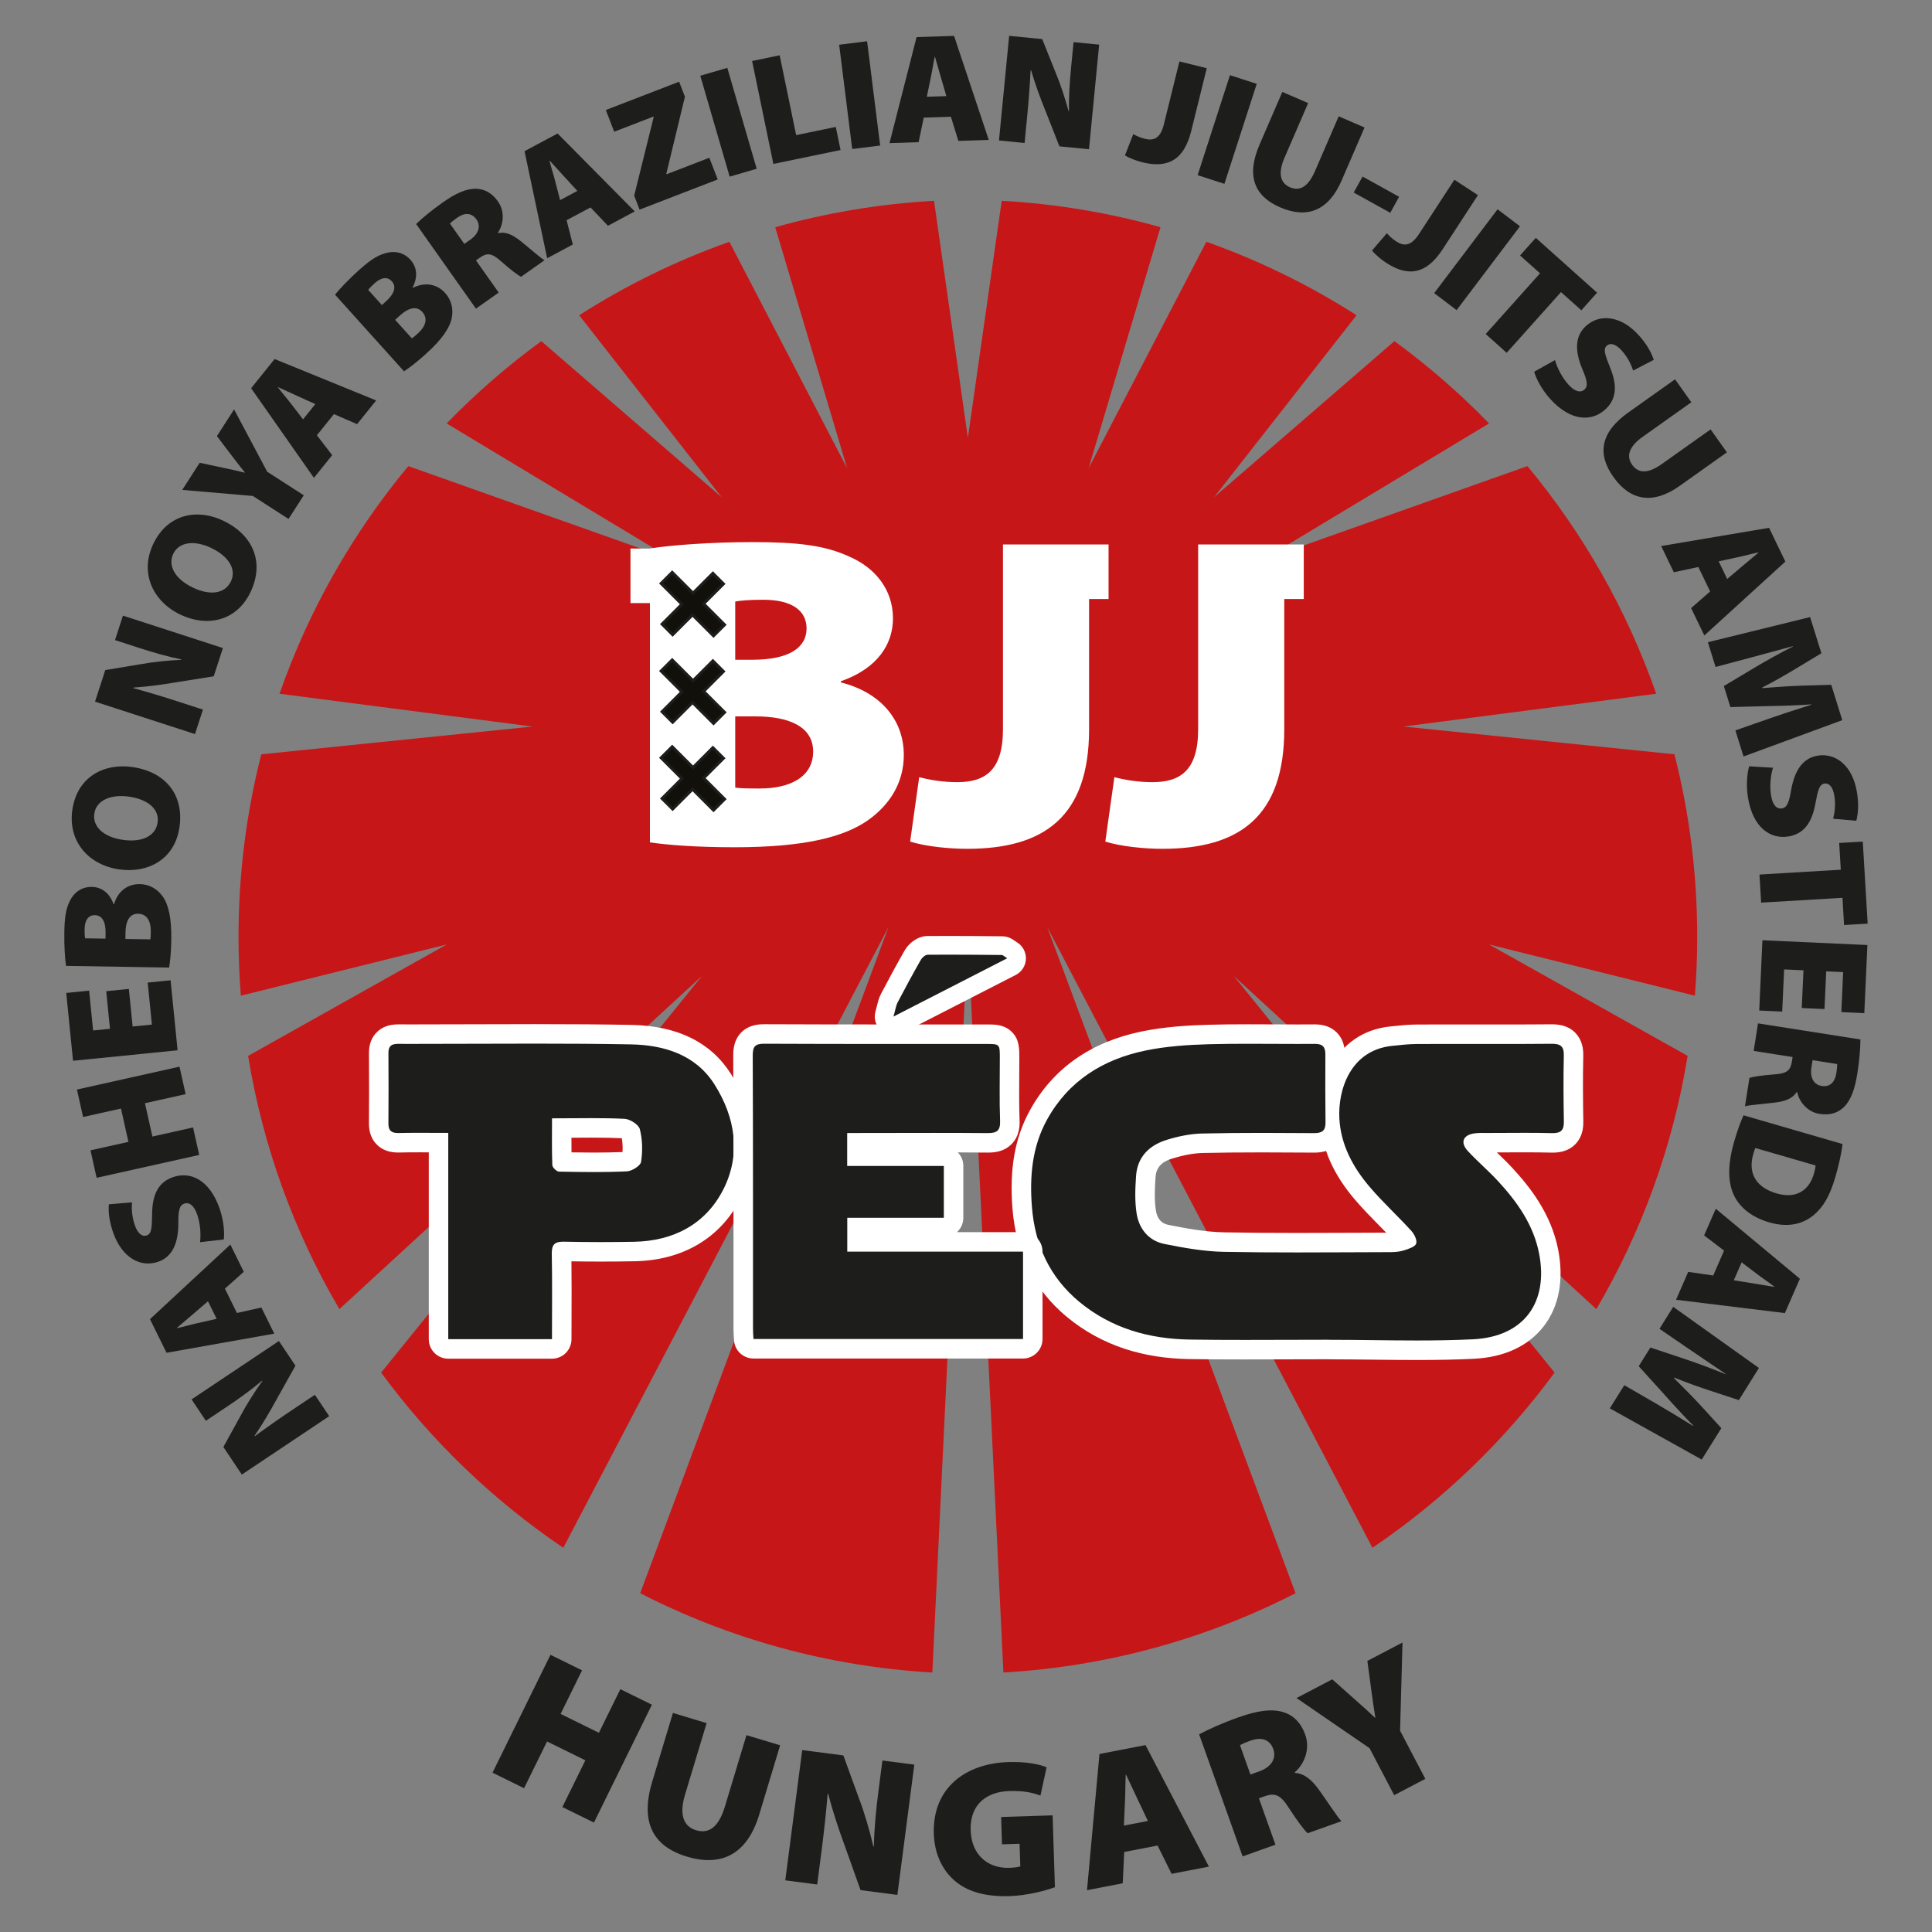 <?xml version="1.0" encoding="utf-8"?>
<!-- Generator: Adobe Illustrator 25.0.1, SVG Export Plug-In . SVG Version: 6.00 Build 0)  -->
<svg version="1.1" id="Layer_1" xmlns="http://www.w3.org/2000/svg" xmlns:xlink="http://www.w3.org/1999/xlink" x="0px" y="0px"
	 viewBox="0 0 2000 2000" style="enable-background:new 0 0 2000 2000;" xml:space="preserve">
<rect x="0" y="0" width="2000" height="2000" fill="#808080" stroke="none"/>
<style type="text/css">
	.st0{fill:#C71617;}
	.st1{fill:#FFFFFF;}
	.st2{fill:#12100B;}
	.st3{fill:none;stroke:#1D1D1B;stroke-width:3;}
	.st4{fill:#1D1D1B;}
	.st5{clip-path:url(#SVGID_2_);fill:#1D1D1B;}
	.st6{clip-path:url(#SVGID_4_);fill:#1D1D1B;}
</style>
<g>
	<path class="st0" d="M1756.94,969.69c0-65.18-8.18-128.45-23.56-188.85l-280.55-28.73l261.66-33.95
		c-30.29-86.76-75.79-166.38-133.33-235.65l-275.01,97.56l235.34-141.73c-30.17-31.07-62.94-59.6-97.99-85.2l-186.72,161.61
		l147.52-188.42c-48.39-30.93-100.49-56.55-155.5-76.04l-121.9,234.46l74.45-249.55c-52.71-14.85-107.72-24.19-164.39-27.34
		l-35.02,245.44L966.9,207.88c-56.67,3.15-111.68,12.49-164.38,27.34l74.44,249.55L755.06,250.3
		c-55.01,19.49-107.11,45.11-155.5,76.04l147.52,188.42L560.36,353.15c-35.05,25.6-67.83,54.12-97.99,85.2l235.34,141.73
		L422.7,482.52c-57.54,69.27-103.04,148.89-133.33,235.65l261.66,33.95l-280.54,28.73c-15.38,60.39-23.57,123.67-23.57,188.85
		c0,20.55,0.82,40.89,2.42,61.03l213.11-53.03l-205.6,115.34c15.33,94.31,47.95,182.8,94.49,262.15l375.42-345.01l-332.2,410.72
		c51.94,70.72,115.78,132.15,188.57,181.35l336.74-642.77l-257.15,689.81c91.63,46.91,193.99,75.83,302.44,82.11l36.78-764.69
		l36.78,764.69c108.44-6.28,210.8-35.2,302.43-82.11l-257.16-689.81l336.75,642.77c72.78-49.2,136.63-110.63,188.56-181.35
		l-332.19-410.72l375.42,345.01c46.55-79.34,79.17-167.84,94.5-262.15l-205.6-115.34l213.11,53.03
		C1756.11,1010.58,1756.94,990.24,1756.94,969.69"/>
	<path class="st1" d="M870.41,706.42v-1.15c38.66-13.57,53.98-38.98,53.98-65.09c0-30.24-18.9-52.55-44.84-63.82
		c-25.94-12.08-54.47-15.18-101.52-15.18c-41.13,0-85.1,3.22-105.23,6.67v0h-20.12v56.49h20.12v247.68
		c17.91,2.65,47.43,5.06,87.69,5.06c71.39,0,112.76-10.35,137.83-27.83c22.11-15.53,37.3-38.41,37.3-67.62
		C935.62,744.83,911.17,716.66,870.41,706.42 M761.1,622.71c5.8-1.04,14.2-1.84,29.15-1.84c29.89,0,44.71,11.5,44.71,29.67
		c0,20.01-18.28,32.43-55.95,32.43H761.1V622.71z M786.79,816.25c-11.49,0-19.14,0-25.69-0.92v-73.71h21.37
		c33.47,0,59.28,10.12,59.28,36.34C841.75,805.21,816.44,816.25,786.79,816.25z"/>
	<path class="st1" d="M1329.48,563.6h-89.17v191.47c0,42.78-18.77,54.63-47.43,54.63c-14.45,0-28.41-2.3-39.28-5.18l-9.39,66.7
		c16.67,5.17,40.88,7.47,59.04,7.47c79.91,0,126.22-33.47,126.22-123.86V620.09h20.18V563.6H1329.48"/>
	<path class="st1" d="M1147.58,620.09V563.6h-109.32v191.47c0,42.78-18.78,54.63-47.43,54.63c-14.45,0-28.41-2.3-39.28-5.18
		l-9.39,66.7c16.67,5.17,40.88,7.47,59.03,7.47c79.91,0,126.22-33.47,126.22-123.86V620.09H1147.58"/>
	<polyline class="st2" points="695.85,592.49 717.4,614.04 737.98,593.46 748.94,604.42 728.36,625 750.12,646.76 738.64,658.23 
		716.89,636.48 696.31,657.06 685.34,646.09 705.92,625.51 684.37,603.96 695.85,592.49 	"/>
	<polygon class="st3" points="695.85,592.49 717.4,614.04 737.98,593.46 748.94,604.42 728.36,625 750.12,646.76 738.64,658.23 
		716.89,636.48 696.31,657.06 685.34,646.09 705.92,625.51 684.37,603.96 	"/>
	<polyline class="st2" points="695.85,683.14 717.4,704.69 737.98,684.11 748.94,695.08 728.36,715.66 750.12,737.41 738.64,748.89 
		716.89,727.14 696.31,747.72 685.34,736.75 705.92,716.17 684.37,694.62 695.85,683.14 	"/>
	<polygon class="st3" points="695.85,683.14 717.4,704.69 737.98,684.11 748.94,695.08 728.36,715.66 750.12,737.41 738.64,748.89 
		716.89,727.14 696.31,747.72 685.34,736.75 705.92,716.17 684.37,694.62 	"/>
	<polyline class="st2" points="695.85,773 717.4,794.55 737.98,773.97 748.94,784.93 728.36,805.51 750.12,827.27 738.64,838.74 
		716.89,816.99 696.31,837.57 685.34,826.6 705.92,806.02 684.37,784.47 695.85,773 	"/>
	<polygon class="st3" points="695.85,773 717.4,794.55 737.98,773.97 748.94,784.93 728.36,805.51 750.12,827.27 738.64,838.74 
		716.89,816.99 696.31,837.57 685.34,826.6 705.92,806.02 684.37,784.47 	"/>
	<path class="st4" d="M1466.7,1397.78c-15.31,0-30.86-0.18-45.9-0.35c-14.99-0.18-30.47-0.36-45.67-0.36c-0.4,0-0.8-0.02-1.19-0.06
		c-14.07,0-28.36,0.05-42.19,0.1c-14.24,0.05-28.96,0.1-43.45,0.1c-21.8,0-39.76-0.11-56.51-0.35
		c-48.06-0.7-88.79-14.66-121.09-41.5c-31.43-26.11-49.11-61.49-52.53-105.1c-3.07-39.13,2.31-69.68,16.92-96.11
		c22.3-40.33,58.75-66.04,108.35-76.38c24.08-5.02,49.05-6.29,68.11-6.83c11.73-0.33,24.53-0.48,40.26-0.48
		c8.56,0,17.26,0.04,25.67,0.08c8.38,0.05,17.06,0.09,25.57,0.09c6.48,0,12.27-0.02,17.72-0.07l0.39-0.01
		c6.8,0,11.88,1.79,15.55,5.48c5.43,5.46,5.41,13.05,5.39,15.54c-0.03,8.74-0.07,18.08-0.07,27.74c1.72-4.79,3.8-9.31,6.22-13.49
		c11.19-19.26,29.01-30.71,51.55-33.1l2.03-0.22c8.16-0.87,16.59-1.78,25.15-1.81c9.66-0.03,20.01-0.05,32.57-0.05
		c8.42,0,16.83,0.01,25.24,0.02c8.41,0.01,16.83,0.01,25.23,0.01c15.24,0,35.34-0.02,55.69-0.19h0.53c5.43,0,12.31,0.65,17.31,5.78
		c5.04,5.15,5.47,12.02,5.36,16.74c-0.56,24.28-0.29,47.94,0.05,67.88c0.07,4.69-0.4,11.52-5.44,16.64
		c-5.54,5.64-13.42,5.64-16,5.64c-0.37,0-0.75,0-1.14-0.01c-8.32-0.21-17.29-0.31-28.22-0.31c-7,0-14.12,0.04-21.01,0.07
		c-5.89,0.03-11.78,0.06-17.68,0.08h-0.25c-0.9,0-1.79-0.01-2.69-0.02c-0.84-0.01-1.67-0.02-2.51-0.02c-1.97,0-4.26,0.04-6.34,0.33
		c-0.68,0.1-1.25,0.22-1.73,0.35c0.24,0.31,0.53,0.67,0.9,1.07c4.79,5.2,9.88,10.06,15.26,15.22c5.28,5.04,10.73,10.27,15.87,15.83
		c17.46,18.9,38.37,45.09,45.17,80.13c5.51,28.48,0.9,53.14-13.36,71.31c-13.98,17.83-36.25,27.99-64.41,29.37
		C1507.98,1397.39,1489.32,1397.78,1466.7,1397.78 M1306.55,1182.86c-23.65,0-43.33,0.2-61.95,0.63
		c-9.93,0.23-21.25,2.26-33.64,6.05c-15.75,4.82-23.89,14.15-24.86,28.53c-0.77,11.48-1.44,24.73,0.52,36.79
		c1.19,7.26,5.45,19.91,20.72,22.98c18.15,3.65,39.24,7.58,59.82,7.97c22.29,0.42,46.27,0.62,75.45,0.62
		c18.84,0,38.02-0.08,56.56-0.16c13.57-0.06,27.13-0.11,40.69-0.15c4.26-0.01,7.92-0.51,10.89-1.48l0.17-0.06
		c1.04-0.34,2.69-0.88,4.16-1.44c-0.44-0.78-0.99-1.59-1.58-2.24c-5.81-6.37-12.03-12.69-18.05-18.8
		c-8.45-8.58-17.19-17.45-25.23-26.88c-16.74-19.61-27.14-39.33-31.53-59.86c-0.52,0.73-1.11,1.43-1.75,2.08
		c-5,5.06-11.88,5.64-16.62,5.64h-0.36C1340.97,1182.97,1323.84,1182.86,1306.55,1182.86z"/>
	<path class="st1" d="M1291.8,1080.51c17.08,0,34.17,0.17,51.25,0.17c5.94,0,11.88-0.02,17.82-0.07c0.1-0.01,0.19-0.01,0.3-0.01
		c8.05,0,10.88,3.22,10.85,10.89c-0.1,23.5-0.15,47,0.15,70.5c0.11,8.72-3.78,11.02-11.86,11.02c-0.1,0-0.19,0-0.29,0
		c-17.83-0.12-35.65-0.23-53.49-0.23c-20.72,0-41.45,0.15-62.16,0.63c-12.19,0.28-24.65,2.91-36.36,6.5
		c-18.11,5.54-30.63,17.54-31.97,37.49c-0.88,12.98-1.44,26.35,0.63,39.09c2.57,15.8,12.55,28,28.68,31.24
		c20.29,4.08,41.01,7.78,61.61,8.17c25.21,0.48,50.42,0.62,75.64,0.62c32.43,0,64.86-0.24,97.28-0.31
		c4.69-0.01,9.59-0.53,14.01-1.98c4.52-1.48,11.06-3.59,12.14-6.91c1.15-3.56-1.99-9.81-5.08-13.21
		c-14.07-15.41-29.55-29.58-43.07-45.43c-17.32-20.3-29.92-43.61-31.38-70.81c-1.61-29.73,11.43-70.6,54.38-75.16
		c8.69-0.92,17.43-1.93,26.16-1.97c10.83-0.04,21.67-0.05,32.5-0.05c16.83,0,33.66,0.02,50.49,0.02c18.59,0,37.19-0.03,55.79-0.19
		c0.15,0,0.3,0,0.45,0c8.97,0,12.82,2.36,12.58,12.19c-0.52,22.76-0.34,45.53,0.05,68.29c0.15,8.68-2.82,12.02-11.36,12.02
		c-0.28,0-0.58,0-0.88-0.01c-9.49-0.24-18.98-0.31-28.47-0.31c-12.9,0-25.81,0.13-38.71,0.15c-0.07,0-0.15,0-0.22,0
		c-1.74,0-3.48-0.03-5.21-0.03c-2.61,0-5.21,0.07-7.76,0.44c-11.79,1.69-14.94,9.4-6.83,18.22c9.92,10.78,21.2,20.3,31.15,31.06
		c20.04,21.69,36.91,45.48,42.67,75.2c9.77,50.45-15.56,86.09-68.37,88.69c-19.38,0.95-38.78,1.24-58.21,1.24
		c-30.5,0-61.06-0.72-91.56-0.72c0-0.02,0-0.05,0-0.06c-28.94,0-57.88,0.19-86.81,0.19c-18.8,0-37.59-0.08-56.39-0.36
		c-42.29-0.61-81.65-11.64-114.79-39.17c-30.54-25.38-45.83-58.79-48.91-98.14c-2.48-31.51,0.08-62.2,15.69-90.45
		c22.22-40.18,57.94-62.28,101.58-71.38c21.65-4.52,44.16-5.99,66.34-6.62C1265.16,1080.62,1278.47,1080.51,1291.8,1080.51
		 M1291.8,1060.34c-15.83,0-28.71,0.15-40.54,0.49c-19.48,0.55-45.03,1.85-69.89,7.04c-52.61,10.97-91.34,38.35-115.12,81.37
		c-15.61,28.25-21.38,60.59-18.15,101.79c3.64,46.44,22.53,84.15,56.14,112.08c17.88,14.85,38.27,26.07,60.61,33.35
		c20.29,6.6,42.76,10.13,66.78,10.47c16.81,0.25,34.82,0.36,56.68,0.36c14.5,0,29.23-0.05,43.47-0.1c13.65-0.05,27.76-0.1,41.65-0.1
		c0.56,0.04,1.11,0.06,1.69,0.06c15.13,0,30.59,0.19,45.54,0.36c15.07,0.18,30.65,0.35,46.02,0.35c22.8,0,41.61-0.4,59.2-1.27
		c31.17-1.53,56.01-13.03,71.86-33.22c8.17-10.4,13.59-22.73,16.12-36.62c2.41-13.22,2.15-27.63-0.8-42.83
		c-7.28-37.55-29.29-65.18-47.66-85.06c-5.21-5.63-10.63-10.84-15.88-15.87c2.58-0.01,5.14-0.02,7.67-0.04
		c6.88-0.03,14-0.07,20.97-0.07c10.85,0,19.73,0.1,27.96,0.3c0.48,0.02,0.94,0.02,1.39,0.02c9.75,0,17.55-2.91,23.2-8.65
		c8.59-8.74,8.39-20.14,8.33-23.89c-0.33-19.84-0.61-43.36-0.04-67.47c0.1-4.26-0.29-7.99-1.19-11.4
		c-1.31-4.93-3.67-9.18-7.04-12.62c-7.72-7.9-17.7-8.81-24.52-8.81c-0.21,0-0.41,0-0.62,0c-20.31,0.17-40.4,0.19-55.62,0.19
		c-8.42,0-16.82,0-25.23-0.01c-8.43-0.01-16.84-0.02-25.27-0.02c-12.56,0-22.9,0.02-32.58,0.05c-9.07,0.04-17.77,0.97-26.18,1.86
		l-2.03,0.22c-13.52,1.44-25.65,5.77-36.08,12.89c-3.95,2.69-7.61,5.75-10.98,9.18c-1.04-6.36-3.66-11.67-7.81-15.84
		c-5.58-5.6-13.22-8.45-22.69-8.45c-0.17,0-0.33,0-0.5,0.01c-5.41,0.05-11.17,0.07-17.62,0.07c-8.5,0-17.16-0.04-25.53-0.09
		C1309.11,1060.38,1300.39,1060.34,1291.8,1060.34z M1360.31,1193.18c2.21,0,7.06,0,12.42-1.73c1.49,4.36,3.24,8.68,5.24,12.95
		c5.88,12.59,14.15,25.16,24.57,37.37c8.28,9.71,17.15,18.71,25.72,27.41c2.29,2.32,4.54,4.6,6.73,6.86
		c-11.99,0.02-24.1,0.08-35.86,0.13c-18.53,0.08-37.7,0.16-56.52,0.16c-29.12,0-53.04-0.2-75.25-0.62
		c-19.74-0.37-40.3-4.2-58.02-7.77c-7.1-1.42-11.39-6.38-12.74-14.7c-1.79-11-1.15-23.57-0.42-34.49
		c0.86-12.72,9.45-17.02,17.75-19.56c11.51-3.52,21.91-5.41,30.92-5.62c18.53-0.42,38.13-0.62,61.7-0.62
		c17.23,0,34.35,0.1,53.35,0.23H1360.31z"/>
	<path class="st4" d="M464.05,1396.41c-5.57,0-10.09-4.51-10.09-10.09v-203.48c-1.97-0.01-3.93-0.02-5.86-0.02
		c-4.92-0.02-9.73-0.04-14.47-0.04c-8.09,0-14.65,0.06-20.65,0.2c-0.32,0.01-0.64,0.02-0.95,0.02c-2.37,0-9.6,0-14.84-5.29
		c-3.54-3.58-5.24-8.46-5.18-14.93c0.19-20.99,0.19-43.35,0.02-72.51c-0.04-6.28,1.63-11.02,5.09-14.51
		c5.2-5.23,12.44-5.23,14.82-5.23c5.4,0.02,10.71,0.02,16.03,0.02c0.03,0,0.06,0,0.09,0c20.97,0,42.29-0.07,62.91-0.14
		c20.64-0.07,41.99-0.14,62.99-0.14c38.85,0,70.41,0.25,99.31,0.78c44.03,0.82,75.92,16.29,94.79,45.99
		c25.25,39.74,28.6,82.14,9.43,119.39c-9.84,19.13-23.84,33.93-41.61,44.03c-16.9,9.6-36.78,14.68-59.09,15.1
		c-11.63,0.22-23.35,0.33-34.84,0.33c-12.76,0-25.62-0.14-38.22-0.4c-0.23-0.01-0.46-0.01-0.68-0.01c-0.71,0-1.27,0.02-1.69,0.06
		c-0.05,0.52-0.08,1.23-0.06,2.17c0.39,21.12,0.32,42.66,0.25,63.49c-0.03,8.34-0.06,16.71-0.06,25.13
		c0,5.58-4.52,10.09-10.09,10.09H464.05 M581.74,1202.83c10.2,0.2,21.71,0.4,32.95,0.4c12.47,0,23.49-0.23,33.7-0.72
		c1.29-0.15,4.13-1.67,5.51-2.88c1.28-9.47,0.87-19.15-1.16-27.53c-1.26-1.51-5.06-3.69-6.76-3.83c-9.79-0.48-20.23-0.69-33.84-0.69
		c-6.51,0-12.95,0.05-19.76,0.1c-3.57,0.02-7.21,0.05-10.88,0.06c0,0.89-0.01,1.78-0.01,2.66
		C581.45,1181.64,581.4,1192.3,581.74,1202.83z"/>
	<path class="st1" d="M553.97,1080.36c33.04,0,66.09,0.17,99.12,0.78c33.92,0.63,66.77,10.33,86.46,41.31
		c21.79,34.31,27.79,72.82,8.97,109.36c-18.3,35.55-51.39,52.9-91.92,53.66c-11.55,0.22-23.1,0.33-34.66,0.33
		c-12.67,0-25.34-0.14-38-0.4c-0.3-0.01-0.6-0.01-0.89-0.01c-8.8,0-12.01,2.99-11.84,12.51c0.55,29.26,0.2,58.53,0.2,88.42
		c-36.04,0-71.11,0-107.37,0c0-70.69,0-141.29,0-213.54c-10.67,0-20.69-0.09-30.42-0.09c-7.06,0-13.97,0.05-20.89,0.21
		c-0.24,0-0.48,0.01-0.71,0.01c-6.97,0-10-2.61-9.93-10.05c0.22-24.22,0.16-48.44,0.02-72.66c-0.04-6.96,2.7-9.59,9.82-9.59
		c0.02,0,0.04,0,0.05,0c5.37,0.02,10.73,0.02,16.1,0.02C470.05,1080.63,512.01,1080.36,553.97,1080.36 M614.7,1213.31
		c11.4,0,22.81-0.19,34.18-0.73c5.31-0.25,14.13-5.75,14.77-9.85c1.71-11.03,1.45-23.02-1.29-33.8
		c-1.22-4.78-10.18-10.46-15.87-10.73c-11.37-0.55-22.76-0.69-34.33-0.69c-13.26,0-26.76,0.19-40.71,0.19
		c0,17.15-0.31,32.82,0.32,48.46c0.1,2.43,4.45,6.66,6.9,6.71C590.67,1213.1,602.69,1213.31,614.7,1213.31 M553.97,1060.18
		c-21.01,0-42.36,0.07-63.01,0.14c-20.61,0.06-41.93,0.14-62.88,0.14c-5.35,0-10.7,0-16.06-0.02h-0.09
		c-9.17,0-16.56,2.76-21.97,8.21c-5.38,5.41-8.08,12.7-8.02,21.68c0.18,29.08,0.17,51.39-0.02,72.36
		c-0.08,9.17,2.64,16.62,8.1,22.12c5.44,5.5,12.85,8.28,22.01,8.28c0.39,0,0.78-0.01,1.18-0.02c5.92-0.14,12.41-0.2,20.41-0.2
		c3.38,0,6.76,0.01,10.25,0.02v193.43c0,11.14,9.03,20.18,20.18,20.18h107.37c11.14,0,20.18-9.03,20.18-20.18
		c0-8.4,0.03-16.88,0.06-25.1c0.06-18.2,0.12-36.94-0.12-55.51c10.09,0.17,20.29,0.26,30.43,0.26c11.56,0,23.35-0.11,35.04-0.33
		c49.63-0.93,88.51-23.87,109.48-64.59c20.88-40.57,17.37-86.53-9.88-129.42c-20.8-32.73-55.49-49.78-103.11-50.66
		C624.5,1060.43,592.89,1060.18,553.97,1060.18z M591.56,1177.78c0.3-0.01,0.61-0.01,0.91-0.01c6.8-0.05,13.22-0.1,19.69-0.1
		c12.61,0,22.44,0.19,31.56,0.59c0.75,4.52,1,9.39,0.73,14.32c-9.08,0.38-18.85,0.56-29.75,0.56c-7.74,0-15.61-0.09-23.09-0.22
		C591.55,1187.96,591.54,1182.92,591.56,1177.78z"/>
	<path class="st4" d="M779.98,1396.23c-5.38,0-9.81-4.22-10.08-9.6c-0.05-1.05-0.12-2.1-0.18-3.16c-0.16-2.51-0.32-5.11-0.32-7.84
		c-0.01-24.19,0-48.38,0-72.57c0.01-68.94,0.02-140.24-0.27-210.35c-0.02-5.29,0.58-11.99,5.44-16.88
		c4.83-4.84,11.51-5.47,16.79-5.47l0.32,0.01c45.48,0.22,90.24,0.24,131.84,0.24c12.11,0,60.53-0.01,72.65-0.01
		c8.15,0,16.32,0,24.47,0.01c8.69,0,14.97,0,19.74,4.83c4.72,4.77,4.72,10.72,4.73,19.74c0,6.47-0.05,13.03-0.1,19.38
		c-0.1,14.86-0.22,30.23,0.35,45.2c0.19,4.95-0.15,12.14-5.25,17.43c-5.02,5.21-12.05,5.88-17.62,5.88h-0.61
		c-16.22-0.15-33.61-0.21-54.74-0.21c-14.06,0-28.12,0.02-42.18,0.06c-11.7,0.02-23.4,0.05-35.1,0.06h-2.78v13.94h89.97
		c5.58,0,10.09,4.52,10.09,10.09v53.63c0,5.57-4.51,10.09-10.09,10.09h-89.88v14.89h171.85c5.58,0,10.09,4.52,10.09,10.09v90.46
		c0,5.57-4.51,10.09-10.09,10.09H779.98"/>
	<path class="st1" d="M791.37,1080.45c0.09,0,0.18,0,0.27,0.01c43.98,0.21,87.96,0.24,131.95,0.24c24.27,0,48.54-0.01,72.81-0.01
		c8.08,0,16.16,0,24.24,0.01c14.36,0,14.38,0.06,14.39,14.49c0.02,21.65-0.56,43.33,0.26,64.96c0.4,10.44-3.41,12.83-12.78,12.83
		c-0.17,0-0.35,0-0.52,0c-18.29-0.16-36.57-0.21-54.87-0.21c-25.74,0-51.5,0.1-77.25,0.11c-1.44,0-2.88,0-4.36,0
		c-2.62,0-5.38,0-8.51,0c0,11.97,0,22.45,0,34.11c33.46,0,66.34,0,100.06,0c0,18.18,0,35.19,0,53.63c-33.01,0-66.15,0-99.97,0
		c0,12.21,0,23.03,0,35.06c60.39,0,120.74,0,181.94,0c0,30.67,0,60.13,0,90.46c-92.84,0-185.45,0-279.04,0
		c-0.17-3.45-0.49-6.98-0.49-10.51c-0.03-94.32,0.12-188.65-0.27-282.96C779.18,1082.86,782.08,1080.45,791.37,1080.45
		 M791.34,1060.28c-4.27,0-15.53,0.02-23.91,8.44c-7.57,7.6-8.41,17.36-8.38,24.04c0.29,70.08,0.28,141.35,0.27,210.28
		c0,24.2-0.01,48.4,0,72.61c0,3.03,0.18,5.92,0.34,8.47c0.06,1.02,0.13,2.02,0.18,3.02c0.53,10.75,9.39,19.19,20.15,19.19h279.04
		c11.14,0,20.18-9.04,20.18-20.18v-90.46c0-11.14-9.03-20.18-20.18-20.18h-68.36c4.03-3.69,6.57-8.99,6.57-14.89v-53.63
		c0-5.45-2.15-10.39-5.67-14.02c10.83,0.03,20.73,0.09,30.23,0.18c0.24,0,0.48,0,0.7,0c4.45,0,16.24,0,24.88-8.97
		c8.67-9.01,8.22-20.9,8.06-24.82c-0.56-14.74-0.44-29.98-0.34-44.73c0.05-6.36,0.1-12.94,0.1-19.46
		c-0.01-9.84-0.02-19.13-7.64-26.83c-4.14-4.18-9.63-6.69-16.32-7.46c-3.19-0.36-6.62-0.36-10.6-0.36
		c-8.08-0.01-16.16-0.01-24.25-0.01c-12.14,0-24.27,0-36.4,0.01c-12.14,0-24.27,0-36.4,0c-41.59,0-86.36-0.02-131.85-0.24
		l-0.36-0.01C791.36,1060.28,791.35,1060.28,791.34,1060.28z"/>
	<path class="st4" d="M924.93,1062.03c-2.2,0-4.38-0.74-6.15-2.2c-2.98-2.45-4.22-6.43-3.16-10.14c0.67-2.36,1.18-4.41,1.61-6.22
		c0.93-3.77,1.72-7.03,3.42-10.27c8.11-15.53,16.25-30.46,24.2-44.41c2.75-4.83,8.73-10.06,15.35-10.13
		c6.78-0.06,13.78-0.09,21.4-0.09c16.5,0,33.26,0.15,49.47,0.29l6.21,0.06c3.57,0.03,5.95,1.73,7.68,2.96
		c0.71,0.51,1.6,1.14,2.9,1.97c2.92,1.86,4.62,5.16,4.46,8.62c-0.17,3.47-2.17,6.59-5.26,8.17l-117.73,60.33
		C927.95,1061.68,926.44,1062.03,924.93,1062.03"/>
	<path class="st1" d="M981.62,988.25c18.53,0,37.06,0.19,55.59,0.35c0.86,0.01,1.71,1.02,5.45,3.41
		c-39.29,20.13-76.85,39.39-117.73,60.33c2.03-7.14,2.52-11.24,4.3-14.66c7.76-14.84,15.74-29.55,24.03-44.09
		c1.36-2.39,4.62-5.22,7.03-5.25C967.41,988.28,974.51,988.25,981.62,988.25 M981.62,968.89c-7.66,0-14.69,0.03-21.5,0.09
		c-10.5,0.1-19.46,7.62-23.68,15.02c-8.01,14.04-16.2,29.08-24.37,44.72c-2.24,4.29-3.26,8.44-4.24,12.46
		c-0.44,1.81-0.9,3.68-1.53,5.87c-2.11,7.42,0.37,15.38,6.34,20.28c3.53,2.91,7.89,4.4,12.29,4.4c3.01,0,6.04-0.7,8.83-2.13
		l117.73-60.33c6.17-3.17,10.18-9.39,10.51-16.33c0.33-6.93-3.07-13.51-8.93-17.24c-1.09-0.69-1.82-1.23-2.48-1.69
		c-2.31-1.64-6.61-4.7-13.23-4.76l-6.13-0.06C1014.99,969.03,998.18,968.89,981.62,968.89z"/>
	<path class="st4" d="M340.78,1466.02l-90.43,60.46l-19.11-28.58l18.14-32.9c5.72-10.9,14.28-24.3,22.21-35.38l-0.25-0.37
		c-11.01,9.3-23.34,18.23-36.86,27.27l-21.37,14.28l-14.8-22.14l90.43-60.46l17.09,25.56l-19.81,35.42
		c-6.23,11.45-14.45,25.44-22.49,37.07l0.31,0.47c11.81-8.76,25.22-18.17,39.91-27.99l22.21-14.85L340.78,1466.02"/>
	<path class="st4" d="M245.26,1359.2l25.33-5.66l13.34,27.03l-111.52,19.83l-17.17-34.81l83.21-77.23l13.92,28.23l-19.55,17.38
		L245.26,1359.2 M215.3,1347.08l-15.32,13.18c-4.77,4.2-11.82,9.97-16.82,14.33l0.14,0.29c6.47-1.4,15.22-3.91,21.45-5.23
		l19.51-4.41L215.3,1347.08z"/>
	<path class="st4" d="M207.1,1285.9c0.91-7.34,0.57-18.57-3.06-28.83c-3.33-9.4-8.24-12.88-13.41-11.05
		c-4.91,1.74-6.17,7.37-6.01,20.37c-0.01,19.43-5.47,34.34-20.72,39.74c-18.14,6.42-37.48-3.94-46.65-29.83
		c-4.34-12.25-5.15-21.81-4.57-29.59l23.98-2.03c-0.38,5.1-0.61,13.74,3.03,24.01c2.96,8.37,7.67,11.88,12.16,10.29
		c5.21-1.84,5.38-8.02,5.63-22.67c0.22-20.88,7.19-32.64,21.45-37.69c17.72-6.28,37.66,2.15,48.26,32.09
		c4.38,12.36,5.39,25.49,4.44,32.38L207.1,1285.9"/>
	<polyline class="st4" points="93.68,1190.82 132.94,1182.06 125.25,1147.56 85.99,1156.32 79.64,1127.89 185.82,1104.21 
		192.16,1132.64 150.06,1142.04 157.75,1176.54 199.85,1167.14 206.2,1195.58 100.02,1219.26 93.68,1190.82 	"/>
	<g>
		<defs>
			<rect id="SVGID_1_" x="66.6" y="37.14" width="1866.79" height="1925.73"/>
		</defs>
		<clipPath id="SVGID_2_">
			<use xlink:href="#SVGID_1_"  style="overflow:visible;"/>
		</clipPath>
		<polyline class="st5" points="133.4,1023.74 137.3,1062.64 157.25,1060.65 152.89,1017.17 176.58,1014.79 183.85,1087.26 
			75.6,1098.11 68.57,1027.89 92.25,1025.51 96.39,1066.74 113.85,1064.99 109.95,1026.09 133.4,1023.74 		"/>
		<path class="st5" d="M68.37,999.88c-1.1-6.6-2-20.97-1.78-34.41c0.25-15.37,1.49-24.67,5.86-33.08
			c4.09-8.41,12.02-14.45,22.63-14.28c9.16,0.15,17.99,5.29,22.55,18l0.4,0.01c3.81-13.26,13.82-21.09,26.73-20.88
			c10.25,0.16,18.19,5.25,23.52,12.57c6,8.29,9.41,21.86,9.03,45.18c-0.21,13.15-1.22,22.78-2.24,28.62L68.37,999.88 M109.22,971.68
			l0.09-5.85c0.2-12.3-4.06-18.34-11.08-18.46c-6.37-0.1-10.49,4.67-10.65,14.44c-0.08,4.88,0.16,7.63,0.49,9.53L109.22,971.68z
			 M155.66,972.43c0.36-2.13,0.4-4.63,0.46-8.38c0.16-9.68-3.58-18.01-13.14-18.17c-9.2-0.15-12.88,8.22-13.06,19.16l-0.11,6.98
			L155.66,972.43z"/>
	</g>
	<path class="st4" d="M136.71,793.98c34.65,4.85,53.79,28.76,49.14,62c-4.68,33.41-32.3,48.24-62.23,44.05
		c-31.37-4.39-53.39-28.41-48.77-61.42C79.7,803.97,107.86,789.95,136.71,793.98 M127.37,869.44c20.26,2.83,33.88-4.26,35.81-18.04
		c1.96-14.03-10.41-24.03-29.83-26.75c-18.54-2.6-33.77,3.75-35.73,17.73C95.72,856,107.55,866.66,127.37,869.44z"/>
	<path class="st4" d="M201.85,759.91L98.38,726.34l10.61-32.7l37.07-6.13c12.1-2.27,27.93-3.83,41.54-4.47l0.14-0.42
		c-14.12-2.89-28.77-7.04-44.23-12.06l-24.45-7.93l8.22-25.33l103.47,33.57l-9.49,29.24l-40.08,6.38c-12.84,2.2-28.92,4.4-43.04,5.3
		l-0.17,0.54c14.19,3.84,29.89,8.55,46.7,14.01l25.41,8.24L201.85,759.91"/>
	<path class="st4" d="M231.41,539.18c31.49,15.24,42.38,43.86,27.76,74.08c-14.69,30.36-45.53,36.01-72.74,22.85
		c-28.51-13.8-42.1-43.41-27.59-73.41C174.09,531.2,205.19,526.49,231.41,539.18 M199.39,608.13c18.41,8.91,33.56,6.33,39.62-6.2
		c6.17-12.75-2.54-26.06-20.19-34.6c-16.85-8.15-33.29-6.79-39.44,5.93C173.38,585.64,181.38,599.41,199.39,608.13z"/>
	<path class="st4" d="M298.68,537.22l-36.94-23.8l-73.09-6.28l18.09-28.09l25.59,5.5c8.03,1.62,13.71,2.93,20.9,4.73l0.18-0.27
		c-4.38-5.41-8.31-10.49-13.12-16.81l-15.76-20.76l17.79-27.61l34.28,64.51l37.86,24.39L298.68,537.22"/>
	<path class="st4" d="M328.06,450.6l15.81,20.58l-18.89,23.49l-65.01-92.76l24.32-30.25l105.11,42.88l-19.72,24.53l-24-10.39
		L328.06,450.6 M326.42,418.32l-18.41-8.33c-5.82-2.55-14.02-6.51-20.09-9.21l-0.2,0.25c3.99,5.28,9.96,12.15,13.78,17.24
		l12.22,15.83L326.42,418.32z"/>
	<path class="st4" d="M346.83,305.07c4.08-5.3,14-15.75,23.98-24.74c11.42-10.29,19.08-15.71,28.21-18.24
		c8.94-2.73,18.77-1.05,25.87,6.84c6.13,6.81,8.38,16.78,2.18,28.77l0.27,0.3c12.3-6.24,24.85-4.24,33.49,5.35
		c6.86,7.62,8.54,16.9,6.82,25.79c-1.98,10.04-9.6,21.78-26.93,37.39c-9.78,8.8-17.51,14.63-22.48,17.85L346.83,305.07
		 M395.3,315.78l4.35-3.91c9.14-8.24,10.67-15.47,5.97-20.69c-4.27-4.74-10.56-4.5-17.82,2.04c-3.63,3.27-5.48,5.31-6.64,6.85
		L395.3,315.78z M426.37,350.29c1.8-1.19,3.66-2.87,6.45-5.38c7.2-6.48,10.75-14.89,4.35-22c-6.16-6.84-14.8-3.83-22.93,3.49
		l-5.19,4.67L426.37,350.29z"/>
	<path class="st4" d="M430.78,231.91c5.98-5.8,15.45-13.79,27.35-22.19c13.61-9.62,24.69-14.63,34.94-14.32
		c8.77,0.32,16.31,4.48,22.46,13.18c7.82,11.07,5.09,24.82-0.04,32.24l0.33,0.46c7.69-1.63,14.89,1.78,22.61,7.88
		c9.05,7.14,21.11,17.99,25.25,20.2l-24.32,17.18c-3.17-1.62-10.39-6.94-20.69-16.06c-9.93-8.94-14.75-8.85-22.1-3.65l-3.86,2.72
		l23.54,33.31l-23.56,16.65L430.78,231.91 M480.65,252.5l6.19-4.38c8.96-6.33,11.04-14.37,6.34-21.03
		c-4.7-6.66-11.76-7.35-19.72-1.83c-4.48,3.17-6.69,5.07-7.67,6.21L480.65,252.5z"/>
	<path class="st4" d="M586.53,227.98l6.47,25.13l-26.59,14.2l-23.42-110.82l34.24-18.29l79.86,80.67l-27.76,14.83l-18-18.97
		L586.53,227.98 M597.68,197.64l-13.67-14.89c-4.35-4.63-10.35-11.49-14.86-16.35l-0.28,0.15c1.6,6.42,4.39,15.08,5.92,21.27
		l5.03,19.36L597.68,197.64z"/>
	<polyline class="st4" points="656.5,202.56 676.69,121.23 676.47,120.66 635.82,136.36 627.14,113.89 703.03,84.58 709.03,100.13 
		689.78,179.85 689.99,180.41 734.3,163.3 742.98,185.77 662.09,217.01 656.5,202.56 	"/>
	<polyline class="st4" points="752.91,70.25 783.32,174.7 755.34,182.85 724.93,78.4 752.91,70.25 	"/>
	<polyline class="st4" points="778.58,63.14 807.11,57.25 824.18,139.88 865.2,131.4 870.14,155.31 800.59,169.68 778.58,63.14 	"/>
	<polyline class="st4" points="897.61,42.71 911.12,150.65 882.21,154.27 868.7,46.33 897.61,42.71 	"/>
	<path class="st4" d="M956.25,121.78l-5.32,25.4l-30.13,0.97l28.04-109.74l38.79-1.25l35.93,107.68l-31.46,1.01l-7.75-24.98
		L956.25,121.78 M979.68,99.51l-5.67-19.4c-1.85-6.08-4.2-14.88-6.09-21.24l-0.32,0.01c-1.4,6.46-2.74,15.47-4.11,21.69l-4.05,19.59
		L979.68,99.51z"/>
	<path class="st4" d="M1034.14,145.41l10.53-108.28l34.22,3.33l13.96,34.89c4.81,11.33,9.75,26.45,13.29,39.61l0.44,0.04
		c-0.22-14.41,0.69-29.61,2.27-45.79l2.49-25.58l26.51,2.58l-10.53,108.28l-30.61-2.98l-14.85-37.77
		c-4.91-12.07-10.52-27.29-14.43-40.89l-0.56-0.05c-0.7,14.69-1.92,31.03-3.63,48.62l-2.59,26.59L1034.14,145.41"/>
	<path class="st4" d="M1220.94,63.6l28.29,7l-16.12,65.14c-7.62,30.79-25.13,38.55-50.47,32.28c-5.76-1.43-13.24-4.11-18.09-7.18
		l8.59-21.98c3.2,1.83,7.44,3.71,12.02,4.84c9.09,2.25,16.04-0.31,19.65-14.88L1220.94,63.6"/>
	<polyline class="st4" points="1300.96,86.79 1267.5,190.31 1239.77,181.34 1273.24,77.83 1300.96,86.79 	"/>
	<path class="st4" d="M1354.19,106.73l-24.52,56.66c-6.52,15.07-4.98,25.85,5.61,30.43c10.63,4.6,19.16-0.9,26.02-16.75l24.52-56.66
		l26.74,11.57l-23.82,55.07c-13.35,30.85-35.41,39.77-63.48,27.62c-27.29-11.81-35.21-33.04-21.35-65.07l23.56-54.44L1354.19,106.73
		"/>
	<polyline class="st4" points="1448.35,203.73 1439.18,220.28 1401.35,199.32 1410.51,182.77 1448.35,203.73 	"/>
	<path class="st4" d="M1505.57,186.08l24.4,15.91l-36.65,56.21c-17.33,26.57-36.41,28.14-58.28,13.88
		c-4.96-3.24-11.15-8.24-14.72-12.73l15.35-17.93c2.42,2.78,5.8,5.95,9.76,8.53c7.84,5.11,15.24,4.98,23.44-7.59L1505.57,186.08"/>
	<polyline class="st4" points="1573.49,234.25 1507.89,321.03 1484.65,303.46 1550.25,216.68 1573.49,234.25 	"/>
	<polyline class="st4" points="1594.22,282.94 1573.56,264.46 1589.87,246.24 1653.29,302.98 1636.98,321.2 1615.94,302.37 
		1559.7,365.22 1537.99,345.79 1594.22,282.94 	"/>
	<path class="st4" d="M1609.73,372.74c1.99,7.13,6.63,17.35,13.94,25.43c6.69,7.38,12.57,8.7,16.63,5.02
		c3.86-3.5,2.86-9.17-2.3-21.11c-7.49-17.94-8.19-33.8,3.8-44.66c14.26-12.92,36.1-10.82,54.55,9.54
		c8.72,9.63,13.16,18.13,15.62,25.54l-21.34,11.12c-1.62-4.85-4.74-12.92-12.06-20.99c-5.96-6.58-11.65-8-15.19-4.8
		c-4.09,3.71-1.86,9.48,3.55,23.09c7.84,19.35,5.95,32.89-5.26,43.05c-13.94,12.63-35.58,12.53-56.91-11
		c-8.8-9.72-14.79-21.44-16.58-28.15L1609.73,372.74"/>
	<path class="st4" d="M1750.87,416.41l-50.34,35.74c-13.4,9.51-17.67,19.52-10.99,28.93c6.71,9.44,16.86,9.17,30.94-0.83
		l50.34-35.74l16.87,23.76L1738.75,503c-27.41,19.46-50.9,15.65-68.6-9.29c-17.22-24.25-12.98-46.51,15.48-66.71l48.37-34.34
		L1750.87,416.41"/>
	<path class="st4" d="M1758.12,586.96l-25.38,5.44l-13.1-27.15l111.69-18.86l16.87,34.96l-83.88,76.49l-13.67-28.35l19.69-17.21
		L1758.12,586.96 M1787.97,599.35l15.44-13.05c4.8-4.16,11.9-9.87,16.95-14.18l-0.14-0.29c-6.48,1.33-15.25,3.77-21.5,5.04
		l-19.55,4.24L1787.97,599.35z"/>
	<path class="st4" d="M1833.25,743.25c11.68-4.02,25.46-8.62,41.73-13.66l-0.13-0.42c-14.83,1.12-31.68,1.56-44.13,1.77l-39.42,1.02
		l-6.79-21.76l33.37-19.97c10.35-6.14,24.71-14.14,38.24-21.02l-0.1-0.31c-14.82,3.99-30.46,8.28-42.4,11.5l-37.66,10.02
		l-7.99-25.61l105.84-26.02l11.69,37.44l-25.82,15.58c-10.67,6.46-23.46,13.83-35.53,19.97l0.17,0.54
		c13.57-1.07,29.33-2.18,41.21-2.55l30.17-0.87l11.42,36.59l-102.22,37.61l-8.43-27L1833.25,743.25"/>
	<path class="st4" d="M1835.39,794.74c-2.16,7.07-3.78,18.19-1.97,28.93c1.65,9.83,5.88,14.11,11.3,13.2
		c5.13-0.86,7.35-6.18,9.45-19.02c3.37-19.14,11.34-32.88,27.29-35.56c18.98-3.19,36.23,10.36,40.78,37.46
		c2.15,12.81,1.31,22.37-0.61,29.93l-23.97-2.15c1.25-4.96,2.98-13.43,1.17-24.18c-1.47-8.75-5.5-13.03-10.19-12.24
		c-5.46,0.92-6.69,6.97-9.47,21.35c-3.83,20.53-12.73,30.9-27.66,33.41c-18.54,3.11-36.72-8.64-41.98-39.96
		c-2.17-12.93-0.9-26.03,1.23-32.65L1835.39,794.74"/>
	<polyline class="st4" points="1905.58,900.32 1903.93,872.64 1928.34,871.2 1933.4,956.14 1908.98,957.6 1907.31,929.4 
		1823.13,934.4 1821.4,905.33 1905.58,900.32 	"/>
	<polyline class="st4" points="1865.17,1043.5 1866.95,1004.44 1846.92,1003.54 1844.93,1047.19 1821.15,1046.11 1824.45,973.35 
		1933.13,978.29 1929.93,1048.79 1906.14,1047.71 1908.02,1006.31 1890.49,1005.52 1888.71,1044.57 1865.17,1043.5 	"/>
	<path class="st4" d="M1925.88,1076.06c0,8.33-0.88,20.69-3.15,35.08c-2.58,16.46-6.71,27.91-14.08,35.04
		c-6.34,6.07-14.58,8.57-25.11,6.92c-13.39-2.11-21.34-13.65-23.09-22.5l-0.56-0.09c-4.19,6.65-11.65,9.44-21.41,10.72
		c-11.43,1.52-27.62,2.61-32.09,4.03l4.62-29.42c3.37-1.15,12.22-2.61,25.94-3.65c13.33-0.89,16.62-4.41,18.02-13.3l0.73-4.66
		l-40.3-6.33l4.49-28.5L1925.88,1076.06 M1876.36,1097.48l-1.18,7.5c-1.71,10.84,2.61,17.93,10.66,19.2
		c8.05,1.27,13.47-3.32,15.05-12.87c0.86-5.42,1.02-8.34,0.9-9.83L1876.36,1097.48z"/>
	<path class="st4" d="M1907.42,1184.32c-1.14,9.29-3.8,21.5-7.39,33.86c-5.81,20.03-12.71,31.64-22.85,39.96
		c-11.28,9.2-26.45,12.82-45.64,7.26c-21.27-6.17-32.76-18.25-37.75-30.75c-5.58-14.05-4.57-32.33,1.36-52.75
		c3.89-13.4,7.42-22.22,9.78-27.33L1907.42,1184.32 M1817.16,1188.42c-0.73,1.38-1.48,3.94-2.03,5.83
		c-5.5,18.07,0.57,34.37,24.13,41.21c20.43,5.92,33.56-3.45,38.44-20.23c1.27-4.38,1.7-7.19,1.78-8.73L1817.16,1188.42z"/>
	<path class="st4" d="M1784.76,1294.62l-20.66-15.71l12.06-27.62l87.07,72.44l-15.53,35.57l-112.67-13.8l12.6-28.84l25.89,3.73
		L1784.76,1294.62 M1794.82,1325.34l19.95,3.21c6.29,0.94,15.24,2.6,21.81,3.62l0.13-0.3c-5.24-4.04-12.8-9.11-17.83-13.02
		l-15.95-12.07L1794.82,1325.34z"/>
	<path class="st4" d="M1715.17,1453.46c10.67,6.23,23.14,13.69,37.57,22.73l0.23-0.37c-10.52-10.52-21.84-23.01-30.11-32.31
		l-26.47-29.22l12.07-19.34l36.9,12.29c11.39,3.83,26.82,9.52,40.87,15.29l0.17-0.27c-12.69-8.63-26.15-17.7-36.36-24.65
		l-32.15-22.02l14.21-22.76l88.73,63.29l-20.77,33.26l-28.66-9.42c-11.85-3.88-25.78-8.77-38.3-13.93l-0.3,0.48
		c9.65,9.6,20.77,20.82,28.8,29.6l20.33,22.3l-20.3,32.51l-95.15-53l14.98-23.99L1715.17,1453.46"/>
	<polyline class="st4" points="602.53,1729.13 580.33,1774.26 619.98,1793.76 642.18,1748.64 674.85,1764.7 614.84,1886.72 
		582.16,1870.66 605.96,1822.28 566.31,1802.77 542.51,1851.15 509.84,1835.08 569.85,1713.06 602.53,1729.13 	"/>
	<path class="st4" d="M731.49,1783.77l-22.3,73.88c-5.93,19.65-2.47,32.81,11.34,36.98c13.86,4.18,23.66-3.87,29.9-24.53l22.3-73.88
		l34.86,10.52l-21.67,71.8c-12.14,40.22-38.25,54.47-74.85,43.42c-35.59-10.74-48.47-35.97-35.86-77.73l21.42-70.98L731.49,1783.77"
		/>
	<g>
		<defs>
			<rect id="SVGID_3_" x="66.6" y="37.14" width="1866.79" height="1925.73"/>
		</defs>
		<clipPath id="SVGID_4_">
			<use xlink:href="#SVGID_3_"  style="overflow:visible;"/>
		</clipPath>
		<path class="st6" d="M812.92,1946.52l17.53-134.84l42.61,5.54l16.03,44.15c5.56,14.35,11.12,33.43,15.02,50.01l0.55,0.07
			c0.31-18.01,2.06-36.96,4.68-57.12l4.14-31.86l33.01,4.29l-17.53,134.84l-38.11-4.95l-17.03-47.78
			c-5.64-15.28-12.04-34.52-16.37-51.67l-0.7-0.09c-1.47,18.32-3.66,38.69-6.5,60.6l-4.3,33.11L812.92,1946.52"/>
		<path class="st6" d="M1092.05,1953.62c-10.13,3.75-28.95,8.64-46.69,9.22c-26.67,0.85-45.18-5.22-57.76-16.53
			c-13.19-11.64-20.41-28.97-20.93-48.44c-1.31-47.24,33.06-72.36,77.13-73.77c18.35-0.58,32.42,2.24,39.63,5.4l-6.38,29.32
			c-7.77-2.98-17.02-5.21-32.5-4.71c-22.43,0.72-40.62,13.06-39.73,40.68c0.81,25.31,17.71,39.5,39.99,38.79
			c4.99-0.16,9.66-0.77,11.4-1.53l-0.74-23.4l-18.2,0.58l-0.9-28.28l53.29-1.7L1092.05,1953.62"/>
	</g>
	<path class="st4" d="M1163.79,1917.16l-1.54,32.4l-36.99,7.16l12.92-141l47.64-9.21l65.63,125.81l-38.63,7.46l-14.5-29.3
		L1163.79,1917.16 M1188.31,1885.04l-10.84-22.82c-3.49-7.13-8.12-17.54-11.72-25.01l-0.4,0.07c-0.46,8.26-0.31,19.63-0.78,27.58
		l-1.13,24.98L1188.31,1885.04z"/>
	<path class="st4" d="M1241.33,1795.39c9.15-4.97,23.25-11.39,40.41-17.5c19.62-6.99,34.65-9.29,46.89-5.46
		c10.45,3.34,18.12,10.89,22.59,23.44c5.69,15.96-2.24,31.59-10.91,38.79l0.23,0.67c9.81,0.63,17.33,7.16,24.57,17.11
		c8.49,11.65,19.35,28.77,23.58,32.83l-35.06,12.49c-3.27-3.02-10.17-11.85-19.49-26.31c-8.93-14.11-14.78-15.62-25.37-11.85
		l-5.56,1.99l17.12,48.03l-33.97,12.1L1241.33,1795.39 M1294.44,1836.99l8.93-3.19c12.92-4.6,18.13-13.57,14.71-23.18
		c-3.42-9.6-11.69-12.81-23.12-8.84c-6.46,2.3-9.76,3.85-11.32,4.88L1294.44,1836.99z"/>
	<path class="st4" d="M1443.24,1858.35l-25.49-48.65l-75.6-51.89l36.99-19.38l24.44,21.76c7.73,6.71,13.11,11.64,19.81,18.03
		l0.36-0.19c-1.43-8.59-2.57-16.54-3.91-26.36l-4.34-32.3l36.37-19.05l-2.51,91.28l26.13,49.86L1443.24,1858.35"/>
</g>
</svg>
